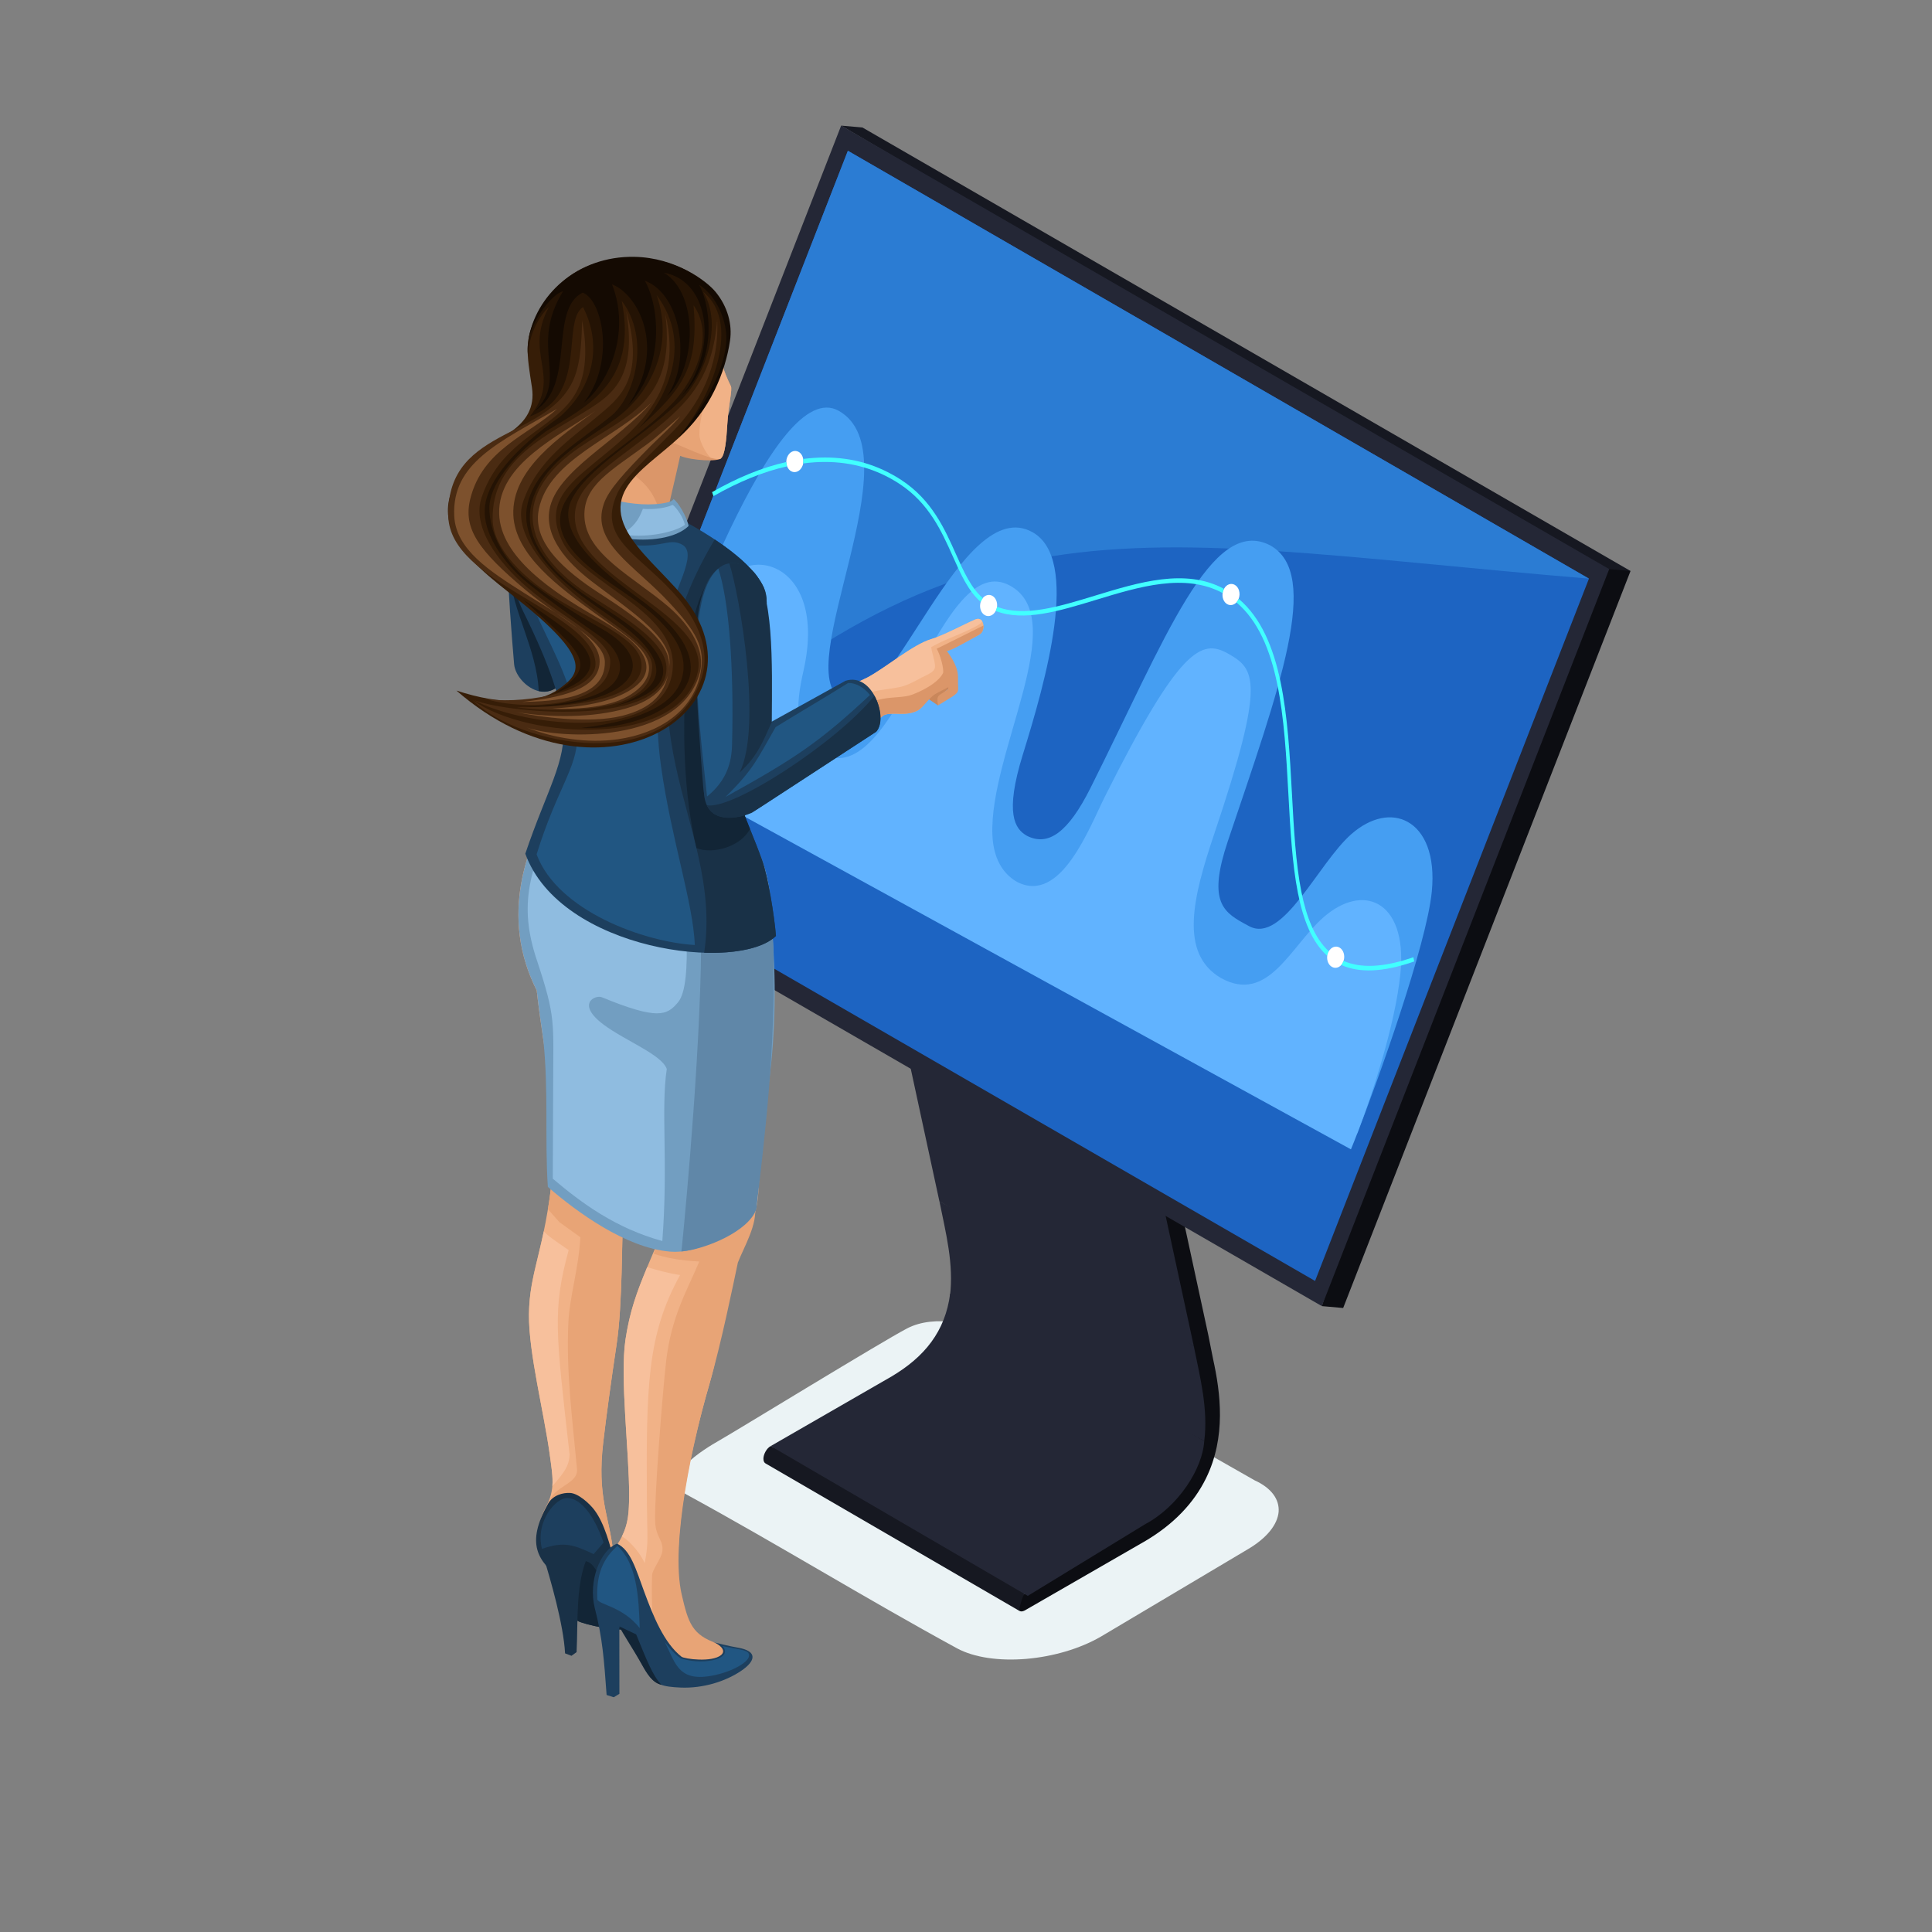 <?xml version="1.0" encoding="utf-8"?>
<!-- Generator: Adobe Illustrator 16.0.0, SVG Export Plug-In . SVG Version: 6.00 Build 0)  -->
<!DOCTYPE svg PUBLIC "-//W3C//DTD SVG 1.1//EN" "http://www.w3.org/Graphics/SVG/1.1/DTD/svg11.dtd">
<svg version="1.1" id="Layer_1" xmlns="http://www.w3.org/2000/svg" xmlns:xlink="http://www.w3.org/1999/xlink" x="0px" y="0px"
	 width="50px" height="50px" viewBox="0 0 50 50" enable-background="new 0 0 50 50" xml:space="preserve">
<rect x="0" y="0" width="50" height="50" fill="#808080" stroke="none"/>
<g>
	<g>
		<path fill-rule="evenodd" clip-rule="evenodd" fill="#EBF3F5" d="M32.472,38.312l-6.54-3.724
			c-0.712-0.327-1.733-0.585-2.458-0.208c-0.663,0.346-4.379,2.625-4.861,2.9c-0.365,0.208-1.637,0.97-0.845,1.399
			c2.329,1.268,4.633,2.691,6.999,3.979c0.446,0.242,1.101,0.331,1.788,0.274c0.684-0.058,1.385-0.257,1.938-0.578
			c0.393-0.229,3.406-2.029,3.786-2.251c0.512-0.298,0.784-0.651,0.812-0.979C33.113,38.807,32.909,38.511,32.472,38.312z"/>
	</g>
	<g>
		<g>
			<g>
				<path fill-rule="evenodd" clip-rule="evenodd" fill="#0C0D12" d="M31.395,35.174l-0.128-0.642l-1.435-6.637
					c-0.357-1.362-0.667-1.462-2.075-0.669c-0.104,0.061-0.188,0.205-0.188,0.327c-0.002,0.12,0.082,0.171,0.188,0.11
					c1.276-0.719,1.404-0.602,1.706,0.55c0.966,4.466,0.832,6.833,0.755,8.435c-0.099,2.031,1.207,1.761-3.698,4.593
					c-0.104,0.062-0.189,0.207-0.189,0.328c0,0.079,0.039,0.129,0.095,0.134h0.022c0.021-0.003,0.047-0.01,0.074-0.025l3.124-1.8
					c0.721-0.427,1.246-0.971,1.564-1.617C31.738,37.187,31.586,36.045,31.395,35.174z"/>
				<path fill-rule="evenodd" clip-rule="evenodd" fill="#161821" d="M26.52,41.241l-3.595-2.445l-2.979-1.372
					c-0.104,0.055-0.189,0.212-0.189,0.328c0,0.061,0.021,0.102,0.054,0.121l6.575,3.819C26.352,41.672,26.473,41.271,26.52,41.241z
					"/>
				<polygon fill-rule="evenodd" clip-rule="evenodd" fill="#242736" points="23.068,35.626 19.946,37.424 26.599,41.301 
					29.643,39.442 25.22,35.46 				"/>
				<path fill-rule="evenodd" clip-rule="evenodd" fill="#242736" d="M30.895,34.837l-2.328-1.534l-4.254-2.211
					c0.163,0.81,0.377,1.627,0.271,2.459l3.753,2.22l2.829,1.524C31.271,36.463,31.058,35.646,30.895,34.837z"/>
				<path fill-rule="evenodd" clip-rule="evenodd" fill="#0C0D12" d="M29.029,27.263l-5.322-3.093
					c0.192,0.112,0.295,0.422,0.433,0.951l4.664,2.808l0.659,0.285C29.325,27.686,29.223,27.376,29.029,27.263z"/>
				<path fill-rule="evenodd" clip-rule="evenodd" fill="#242736" d="M24.59,33.478c-0.125,0.979-0.666,1.642-1.522,2.148
					l6.575,3.816c0.853-0.455,1.481-1.435,1.522-2.147L24.59,33.478z"/>
				<polygon fill-rule="evenodd" clip-rule="evenodd" fill="#242736" points="29.463,28.214 22.881,24.47 24.312,31.092 
					30.895,34.837 				"/>
				<path fill-rule="evenodd" clip-rule="evenodd" fill="#0C0D12" d="M29.283,26.797l-5.322-3.094
					c-0.002-0.002-0.004-0.002-0.006-0.003c-0.272-0.16-0.674,0.009-0.927,0.125c-0.203,0.093-0.4,0.2-0.595,0.31l5.323,3.092
					C28.025,27.076,28.929,26.578,29.283,26.797z"/>
				<path fill-rule="evenodd" clip-rule="evenodd" fill="#0C0D12" d="M27.757,27.227l-5.323-3.092
					c-0.104,0.065-0.188,0.2-0.188,0.326c-0.001,0.061,0.021,0.104,0.055,0.124l5.322,3.094
					C27.518,27.594,27.638,27.3,27.757,27.227z"/>
			</g>
			<g>
				<g>
					<g>
						<polygon fill-rule="evenodd" clip-rule="evenodd" fill="#161821" points="22.321,3.3 21.769,3.251 41.543,14.914 
							42.198,14.777 						"/>
						<polygon fill-rule="evenodd" clip-rule="evenodd" fill="#0C0D12" points="41.646,14.728 38.38,20.539 34.209,33.802 
							34.761,33.851 42.198,14.777 						"/>
						<polygon fill-rule="evenodd" clip-rule="evenodd" fill="#242736" points="21.769,3.251 14.332,22.326 34.209,33.802 
							41.646,14.728 						"/>
					</g>
					<g>
						<polygon fill-rule="evenodd" clip-rule="evenodd" fill="#1D64C2" points="21.943,3.902 14.855,22.079 34.034,33.151 
							41.122,14.975 						"/>
						<path fill-rule="evenodd" clip-rule="evenodd" fill="#2B7CD3" d="M21.943,3.902l-7.088,18.177
							c9.755-9.776,13.467-8.174,26.267-7.104L21.943,3.902z"/>
					</g>
				</g>
				<g>
					<path fill-rule="evenodd" clip-rule="evenodd" fill="#459EF2" d="M37.055,23.075c-0.138,1.394-1.401,4.902-1.927,6.255
						l-18.661-9.735c1.148-2.866,3.583-9.881,5.236-8.965c1.992,1.112-1.278,6.716,0.077,7.466c0.023,0.013,0.048,0.025,0.075,0.034
						c1.213,0.463,3.029-5.376,4.863-4.359c1.249,0.694,0.35,3.829-0.25,5.766c-0.469,1.516-0.207,1.917,0.11,2.094
						c0.552,0.279,1.065-0.085,1.644-1.239c1.942-3.874,3.127-7.064,4.649-6.279c1.34,0.742,0.236,3.701-1.096,7.661
						c-0.5,1.49-0.155,1.805,0.39,2.107c0.052,0.029,0.106,0.058,0.162,0.088c0.877,0.47,1.78-1.624,2.648-2.384
						c0.51-0.446,1.05-0.54,1.455-0.315C36.87,21.513,37.148,22.128,37.055,23.075z"/>
					<path fill-rule="evenodd" clip-rule="evenodd" fill="#61B3FF" d="M31.773,16.91c0.709,0.402,0.994,0.681-0.348,4.67
						c-0.549,1.632-0.919,3.089,0.171,3.73c1.226,0.681,1.799-0.819,2.656-1.571c0.511-0.445,1.031-0.551,1.415-0.338
						c0.415,0.23,0.67,0.833,0.577,1.779c-0.134,1.353-0.741,3.167-1.117,4.15c-0.063,0.163-0.118,0.304-0.165,0.415l-18.496-10.15
						c0.534-1.176,1.036-2.428,1.543-3.469c0.59-1.207,1.235-1.629,1.859-1.484c0.097,0.022,0.191,0.059,0.283,0.109
						c0.56,0.311,0.972,1.157,0.644,2.604c-0.208,0.915-0.261,1.75,0.476,2.159c1.958,1.002,3.042-5.372,4.875-4.354
						c1.578,0.876-0.546,4.315-0.463,6.446c0.029,0.736,0.377,1.072,0.643,1.22c1.129,0.576,1.857-1.39,2.274-2.221
						C30.528,16.762,31.094,16.532,31.773,16.91z"/>
					<g>
						<path fill-rule="evenodd" clip-rule="evenodd" fill="#FFFFFF" d="M31.954,15.135c0.111,0.061,0.156,0.223,0.103,0.361
							c-0.014,0.038-0.033,0.069-0.058,0.094c-0.064,0.069-0.157,0.091-0.238,0.046c-0.091-0.05-0.137-0.171-0.119-0.29
							c0.003-0.023,0.01-0.048,0.018-0.07c0.006-0.014,0.013-0.026,0.019-0.038C31.738,15.126,31.855,15.081,31.954,15.135z"/>
						<path fill-rule="evenodd" clip-rule="evenodd" fill="#FFFFFF" d="M25.681,15.42c0.089,0.05,0.137,0.167,0.122,0.282
							c-0.003,0.026-0.01,0.053-0.019,0.078c-0.005,0.011-0.01,0.021-0.015,0.031c-0.059,0.117-0.18,0.166-0.28,0.11
							c-0.106-0.058-0.152-0.209-0.109-0.344c0.002-0.005,0.003-0.012,0.006-0.017c0.012-0.031,0.028-0.058,0.047-0.081
							C25.498,15.4,25.597,15.373,25.681,15.42z"/>
						<path fill-rule="evenodd" clip-rule="evenodd" fill="#FFFFFF" d="M20.667,11.693c0.064,0.036,0.106,0.106,0.12,0.185
							c0.006,0.037,0.006,0.076-0.001,0.116c-0.003,0.021-0.008,0.041-0.017,0.061c-0.053,0.138-0.185,0.201-0.295,0.14
							c-0.047-0.026-0.083-0.073-0.104-0.127c-0.013-0.035-0.02-0.073-0.021-0.112c0-0.041,0.007-0.082,0.023-0.122
							C20.425,11.695,20.556,11.633,20.667,11.693z"/>
						<path fill-rule="evenodd" clip-rule="evenodd" fill="#41FFFF" d="M24.741,14.344c0.202,0.453,0.387,0.867,0.693,1.135
							c-0.02,0.023-0.035,0.05-0.047,0.081c-0.002,0.005-0.003,0.012-0.006,0.017c-0.322-0.28-0.513-0.708-0.721-1.175
							c-0.289-0.647-0.613-1.374-1.376-1.876c-0.076-0.05-0.153-0.097-0.231-0.14c-0.609-0.337-1.272-0.467-1.968-0.422
							c-0.099,0.006-0.198,0.016-0.3,0.03c0.007-0.04,0.007-0.079,0.001-0.116c0.1-0.014,0.199-0.023,0.297-0.029
							c0.709-0.046,1.389,0.087,2.01,0.433c0.08,0.043,0.159,0.09,0.236,0.142C24.116,12.941,24.446,13.683,24.741,14.344z"/>
						<path fill-rule="evenodd" clip-rule="evenodd" fill="#41FFFF" d="M31.67,15.235c0.002,0.015-0.005,0.028-0.011,0.042
							c-0.008,0.022-0.015,0.046-0.018,0.07c-0.979-0.523-2.156-0.164-3.275,0.177c-0.958,0.292-1.872,0.57-2.597,0.288
							c0.005-0.01,0.01-0.02,0.015-0.031c0.009-0.025,0.016-0.052,0.019-0.078c0.699,0.272,1.6-0.002,2.543-0.29
							C29.481,15.067,30.673,14.703,31.67,15.235z"/>
						<path fill-rule="evenodd" clip-rule="evenodd" fill="#41FFFF" d="M34.39,24.619c-0.007,0.013-0.015,0.028-0.021,0.043
							c-0.01,0.025-0.016,0.05-0.02,0.075c-0.395-0.353-0.621-0.929-0.76-1.632c-0.147-0.746-0.196-1.633-0.245-2.544
							c-0.106-1.956-0.219-4.022-1.346-4.971c0.024-0.025,0.044-0.056,0.058-0.093c1.159,0.977,1.272,3.07,1.38,5.053
							c0.049,0.906,0.097,1.787,0.242,2.524C33.811,23.735,34.022,24.28,34.39,24.619z"/>
						<path fill-rule="evenodd" clip-rule="evenodd" fill="#FFFFFF" d="M34.664,24.521c0.106,0.059,0.153,0.213,0.107,0.348
							c-0.001,0.004-0.002,0.009-0.005,0.014c-0.013,0.035-0.032,0.066-0.054,0.091c-0.065,0.072-0.16,0.095-0.241,0.049
							c-0.09-0.049-0.138-0.168-0.122-0.286c0.004-0.025,0.01-0.05,0.02-0.075c0.006-0.016,0.014-0.03,0.021-0.043
							C34.451,24.511,34.567,24.468,34.664,24.521z"/>
						<path fill-rule="evenodd" clip-rule="evenodd" fill="#41FFFF" d="M36.6,24.883c-0.829,0.289-1.438,0.294-1.887,0.091
							c0.021-0.025,0.041-0.056,0.054-0.091c0.003-0.005,0.004-0.01,0.005-0.014c0.432,0.188,1.015,0.179,1.806-0.096L36.6,24.883z"
							/>
						<path fill-rule="evenodd" clip-rule="evenodd" fill="#41FFFF" d="M20.349,11.957c0.001,0.039,0.007,0.077,0.021,0.112
							c-0.624,0.139-1.264,0.404-1.906,0.771l-0.036-0.103C19.073,12.365,19.72,12.099,20.349,11.957z"/>
					</g>
				</g>
			</g>
		</g>
		<g>
			<g>
				<g>
					<g>
						<g>
							<path fill-rule="evenodd" clip-rule="evenodd" fill="#F1B287" d="M14.81,40.579c-0.491-0.298-1.164-0.692-0.687-1.565
								c0.256-0.468,0.18-0.81,0.105-1.361c-0.146-1.08-0.549-2.645-0.539-3.632c0.012-1.134,0.41-1.664,0.61-3.635
								c0.161-1.564-0.241-3.187-0.409-4.753c-0.964-1.908-0.305-3.801,0.623-5.21l1.267-0.173c0.509,1.211,1.066,1.294,1.232,2.749
								c0.23,2.016,0.23,4.072-0.362,6.433c-0.065,0.262-0.182,0.7-0.258,1.07c-0.08,0.393-0.218,0.275-0.265,0.962
								c-0.039,0.539-0.012,2.28-0.172,3.34c-0.138,0.915-0.27,1.882-0.344,2.521c-0.165,1.401,0.148,1.893,0.255,2.812
								C16.06,41.805,17.458,42.186,14.81,40.579z"/>
							<path fill-rule="evenodd" clip-rule="evenodd" fill="#F7C09C" d="M14.295,38.46c0.019-0.243-0.023-0.49-0.066-0.808
								c-0.146-1.08-0.549-2.645-0.539-3.632c0.008-0.782,0.201-1.277,0.384-2.155c0.082,0.105,0.33,0.273,0.643,0.487
								c-0.419,1.551-0.336,2.096,0.024,5.292C14.727,37.947,14.596,38.117,14.295,38.46z"/>
							<path fill-rule="evenodd" clip-rule="evenodd" fill="#E8A476" d="M14.181,31.295c0.043-0.267,0.084-0.565,0.12-0.909
								l1.828,1.078c-0.039,0.539-0.012,2.28-0.172,3.34c-0.138,0.915-0.27,1.882-0.344,2.521c-0.165,1.401,0.148,1.893,0.255,2.812
								c0.19,1.645,1.549,2.037-0.939,0.515c0.019-0.508-0.736-1.261-0.731-1.747c0.118-0.455,0.772-0.489,0.735-0.888
								c-0.13-1.38-0.282-2.529-0.224-3.785c0.033-0.688,0.265-1.387,0.311-2.212l-0.542-0.39L14.181,31.295z"/>
						</g>
						<g>
							<path fill-rule="evenodd" clip-rule="evenodd" fill="#193147" d="M14.753,38.637c0.219,0.01,0.511,0.284,0.627,0.438
								c0.53,0.695,0.58,2.273,0.951,2.298c0.106,0.007,0.493-0.43,0.771-0.426c0.085,0.001,0.168-0.007,0.21,0.059
								c0.146,0.227-0.765,0.943-1.037,1.114c-0.121,0.154-1.172-0.078-1.323-0.171c-0.22-0.137-0.126-0.697-0.414-1.069
								c-0.635-0.477-0.932-0.935-0.356-1.962C14.309,38.692,14.571,38.627,14.753,38.637z"/>
							<path fill-rule="evenodd" clip-rule="evenodd" fill="#122536" d="M16.253,42.138c-0.195,0.114-1.157-0.1-1.3-0.189
								c-0.168-0.104-0.152-0.457-0.265-0.782c0.004-0.3-0.088-0.571-0.047-0.684c0.08-0.219,0.339-0.158,0.588-0.056
								C15.542,40.558,15.958,41.919,16.253,42.138z"/>
							<path fill-rule="evenodd" clip-rule="evenodd" fill="#193147" d="M15.223,40.254c-0.334,0.702-0.26,1.703-0.301,2.503
								l-0.132,0.095l-0.166-0.063c-0.039-0.747-0.375-1.901-0.565-2.524C13.817,39.475,14.866,40.099,15.223,40.254z"/>
							<path fill-rule="evenodd" clip-rule="evenodd" fill="#1D3F5E" d="M14.026,40.085c0.587-0.207,0.842-0.095,1.337,0.135
								l0.258-0.298c-0.253-0.72-0.587-1.136-0.932-1.154C14.4,38.75,13.846,39.361,14.026,40.085z"/>
						</g>
					</g>
					<g>
						<g>
							<path fill-rule="evenodd" clip-rule="evenodd" fill="#F1B287" d="M17.954,42.303c0.106,0.16,0.653,0.289,0.927,0.341
								c0.5,0.135-0.914,0.584-1.289,0.637c-0.805,0.113-0.223-1.024-1.199-1.672c-0.45-0.297-1.066-0.694-0.465-1.566
								c0.322-0.468,0.351-0.79,0.354-1.342c0.006-1.081-0.244-3.049-0.094-4.036c0.173-1.133,0.504-1.685,1.139-3.251
								c0.094-0.234,0.092-0.498,0.147-0.75c0.368-1.652,2.231-1.231,2.183-0.356c-0.027,0.471-0.022,0.921-0.188,1.272
								c-0.178,0.376-0.324,0.228-0.468,0.912c-0.115,0.542-0.335,2.281-0.645,3.341C17.877,37.477,17.05,40.939,17.954,42.303z"/>
							<path fill-rule="evenodd" clip-rule="evenodd" fill="#F7C09C" d="M16.685,40.452c-0.173-0.367-0.483-0.639-0.59-0.689
								c0.167-0.333,0.185-0.627,0.187-1.063c0.006-1.081-0.244-3.049-0.094-4.036c0.11-0.722,0.286-1.208,0.561-1.871
								c0.19,0.059,0.572,0.169,0.852,0.204c-0.859,1.559-0.879,2.879-0.859,5.91C16.748,39.79,16.79,39.92,16.685,40.452z"/>
							<path fill-rule="evenodd" clip-rule="evenodd" fill="#E8A476" d="M18.572,42.537c0.146,0.051,0.31,0.102,0.443,0.149
								c0.5,0.137-1.048,0.541-1.422,0.594c-0.758,0.107-0.741-1.998-0.716-2.522c0.006-0.133,0.244-0.433,0.265-0.612
								c0.034-0.295-0.171-0.346-0.187-0.77c-0.023-0.63,0.193-3.343,0.284-4.142c0.133-1.177,0.563-1.872,0.857-2.584
								c0.004-0.013-0.555,0.002-1.177-0.202c0.123-0.452,0.278-0.498,0.408-1.035l2.209-0.199c0.075,0.469-0.285,1.063-0.44,1.462
								c-0.115,0.54-0.43,2.097-0.74,3.156c-0.406,1.391-1.021,4.11-0.712,5.442C17.813,41.994,17.902,42.31,18.572,42.537z"/>
						</g>
						<g>
							<path fill-rule="evenodd" clip-rule="evenodd" fill="#1D3F5E" d="M15.969,39.949c-0.434,0.174-0.748,0.963-0.578,1.661
								c0.203,0.78,0.243,1.362,0.308,2.256l0.185,0.059l0.146-0.089l-0.002-1.726c0.216,0.234,0.511,0.865,0.733,1.205
								c0.188,0.286,0.4,0.339,0.851,0.359c0.588,0.025,1.163-0.161,1.558-0.425c0.4-0.266,0.44-0.523-0.08-0.609
								c-0.229-0.038-0.542-0.123-0.632-0.141c0.1,0.025,0.37,0.195,0.204,0.333c-0.236,0.198-0.95,0.101-1.024,0.044
								c-0.459-0.361-0.736-1.061-0.969-1.69C16.461,40.622,16.322,40.113,15.969,39.949z"/>
							<path fill-rule="evenodd" clip-rule="evenodd" fill="#122536" d="M16.464,42.298l-0.435-0.207
								c0.07,0.161,0.364,0.594,0.596,1.013c0.104,0.187,0.267,0.462,0.494,0.496C16.896,43.382,16.729,42.944,16.464,42.298z"/>
							<path fill-rule="evenodd" clip-rule="evenodd" fill="#215682" d="M17.208,42.5c0.284,0.565,0.352,1.092,1.387,0.829
								c0.441-0.112,0.899-0.376,0.769-0.554c-0.061-0.084-0.36-0.105-0.672-0.177c0.3,0.307-0.411,0.512-1.036,0.332
								C17.527,42.894,17.313,42.634,17.208,42.5z"/>
							<path fill-rule="evenodd" clip-rule="evenodd" fill="#215682" d="M15.978,40.007c-0.473,0.416-0.539,0.91-0.52,1.386
								c0.057,0.143,0.653,0.18,1.098,0.742C16.533,41.297,16.471,40.454,15.978,40.007z"/>
						</g>
					</g>
				</g>
				<g>
					<path fill-rule="evenodd" clip-rule="evenodd" fill="#729EC1" d="M14.636,19.857c-0.012,0.244-0.124,0.476-0.218,0.714
						c-0.875,1.392-1.458,3.22-0.527,5.062c0.046,0.422,0.107,0.849,0.17,1.276c0.14,1.354,0.035,2.562,0.117,3.808
						c0.755,0.655,2.014,1.571,3.145,1.673c0.806,0.071,1.601-0.479,1.868-0.891c0.229-0.796,0.478-2.062,0.618-2.886
						c0.247-1.443,0.279-2.79,0.204-4.111c-0.065-0.832-0.006-1.451-0.296-2.256c-0.238-0.664-0.569-1.083-0.781-1.769
						C17.676,21.829,16.266,20.764,14.636,19.857z"/>
					<path fill-rule="evenodd" clip-rule="evenodd" fill="#6087A8" d="M17.635,32.388c0.617-0.054,1.748-0.522,1.94-1.1
						c0.209-1.831,0.51-4.162,0.439-6.786c-0.065-0.832-0.006-1.451-0.296-2.256c-0.238-0.664-0.569-1.083-0.781-1.769
						c-0.372,0.399-0.759,0.587-1.161,0.628c0.097,0.316,0.373,1.839,0.365,3.649c-0.001,0.102-0.002,0.207-0.005,0.311
						C18.065,28.174,17.64,32.364,17.635,32.388z"/>
					<path fill-rule="evenodd" clip-rule="evenodd" fill="#8FBCE0" d="M14.565,20.777c0.941,0.846,2.017,1.164,3.076,1.173
						c0.053,1.297,0.318,3.492-0.092,3.987c-0.287,0.345-0.527,0.465-1.973-0.128c-0.168-0.069-0.683,0.166,0.049,0.711
						c0.557,0.415,1.501,0.773,1.631,1.145c-0.157,1.058,0.04,2.413-0.115,4.453c-1.201-0.331-2.081-0.974-2.835-1.614l0.01-2.422
						c0-1.642,0.08-1.721-0.425-3.242C13.429,23.456,13.647,22.463,14.565,20.777z"/>
				</g>
			</g>
			<g>
				<g>
					<path fill-rule="evenodd" clip-rule="evenodd" fill="#1D3F5E" d="M14.296,12.389c0.693,0.263,0.442,2.148,0.446,4.252
						c-0.035,1.981-1.375,1.199-1.437,0.549c-0.073-0.867-0.147-1.841-0.178-2.712c-0.017-0.462,0.008-0.977,0.17-1.467
						C13.449,12.548,13.802,12.201,14.296,12.389z"/>
					<path fill-rule="evenodd" clip-rule="evenodd" fill="#122536" d="M14.364,12.422c0.608,0.36,0.375,2.187,0.378,4.219
						c-0.005,1.139-0.403,1.309-0.8,1.244c-0.051-1.11-0.715-2.139-0.738-3.035C13.175,13.703,14.13,13.514,14.364,12.422z"/>
					<path fill-rule="evenodd" clip-rule="evenodd" fill="#1D3F5E" d="M14.408,12.254c-1.513-0.171-1.445,2.401-0.875,3.554
						c0.732,1.479,0.976,2.303,1.041,2.949c0.094,0.935-0.423,1.687-0.979,3.337c0.912,2.512,5.506,3.086,6.487,2.129
						c-0.04-0.51-0.202-1.527-0.364-1.977c-0.36-1.002-0.858-1.896-0.868-3.021c-0.006-0.652,0.247-1.265,0.301-1.909
						c0.631-0.923,0.81-1.667,0.618-2.107C19.216,13.95,15.748,12.406,14.408,12.254z"/>
					<path fill-rule="evenodd" clip-rule="evenodd" fill="#215682" d="M17.982,24.457c-1.324-0.077-3.549-0.885-4.095-2.346
						c0.529-1.703,1.047-2.232,1.053-3.038c0.015-1.93-1.682-3.422-1.533-5.248c0.051-0.615,0.294-1.005,0.437-1.069
						c0.255-0.113,0.471,0.644,1.345,1.062c0.142,0.068,0.724,0.254,1.237,0.292c0.737,0.056,0.899-0.185,1.217-0.021
						c0.459,0.237-0.226,1.166-0.504,2.357c-0.139,0.601-0.209,2.147-0.03,3.397C17.377,21.732,17.936,23.352,17.982,24.457z"/>
				</g>
				<path fill-rule="evenodd" clip-rule="evenodd" fill="#193147" d="M18.224,24.656c0.834,0.028,1.538-0.122,1.858-0.433
					c-0.04-0.51-0.202-1.527-0.364-1.977c-0.36-1.002-0.858-1.896-0.868-3.021c-0.006-0.652,0.247-1.265,0.301-1.909
					c0.631-0.923,0.81-1.667,0.618-2.107c-0.178-0.405-0.658-0.839-1.272-1.248C15.643,18.731,18.743,21.227,18.224,24.656z"/>
				<path fill-rule="evenodd" clip-rule="evenodd" fill="#122536" d="M19.408,21.453c-0.284-0.707-0.551-1.406-0.559-2.228
					c-0.018-2.044,1.743-2.977-0.347-4.367c-0.388,0.328-0.633,1.23-0.719,2.259c-0.143,1.694-0.097,3.413,0.242,4.833
					C18.462,22.119,19.183,21.902,19.408,21.453z"/>
			</g>
			<g>
				<g>
					<path fill-rule="evenodd" clip-rule="evenodd" fill="#C9875B" d="M23.935,18.027l0.34,0.229c0.094-0.2,0.007-0.229,0.282-0.437
						l0.019-0.18L23.935,18.027z"/>
					<path fill-rule="evenodd" clip-rule="evenodd" fill="#F1B287" d="M22.45,17.533c0.484-0.258,1.174-0.853,1.655-0.994
						c0.296-0.086,0.823-0.37,1.136-0.507c0.226-0.099,0.292,0.285,0.094,0.396c-0.192,0.108-0.71,0.375-0.712,0.377
						c-0.097,0.033-0.204,0.041-0.297,0.016c0.157,0.275,0.333,0.671,0.324,0.815c-0.012,0.161-0.267,0.16-0.495,0.308
						c-0.148,0.097-0.245,0.351-0.394,0.435c-0.315,0.179-0.664,0.025-0.895,0.132c-0.204,0.16-0.403,0.339-0.601,0.525
						c-0.337-0.265-0.511-0.629-0.529-1.14C21.967,17.771,22.203,17.648,22.45,17.533z"/>
					<path fill-rule="evenodd" clip-rule="evenodd" fill="#F7C09C" d="M22.45,17.533c0.484-0.258,1.174-0.853,1.655-0.994
						c0.296-0.086,0.823-0.37,1.136-0.507c0.081-0.036,0.142-0.008,0.177,0.045c-0.015,0.048-0.064,0.08-0.182,0.143
						c-0.37,0.2-0.786,0.324-1.137,0.528c0.028,0.191,0.116,0.417,0.097,0.527c-0.021,0.125-0.193,0.181-0.347,0.262
						c-0.187,0.099-0.378,0.213-0.603,0.252c-0.356,0.063-0.504,0.071-0.624,0.104c-0.119,0.032-0.411,0.234-0.799,0.515
						c-0.051-0.151-0.079-0.321-0.086-0.511C21.967,17.771,22.203,17.648,22.45,17.533z"/>
					<path fill-rule="evenodd" clip-rule="evenodd" fill="#DB9669" d="M22.267,19.037c0.197-0.187,0.396-0.366,0.601-0.525
						c0.231-0.107,0.579,0.047,0.895-0.132c0.138-0.079,0.289-0.333,0.446-0.421c0.123-0.07,0.239-0.123,0.333-0.175l-0.002,0.049
						c-0.275,0.208-0.302,0.123-0.265,0.424l0.379-0.233c0.172-0.123,0.145-0.132,0.139-0.351c0-0.104,0.006-0.183-0.012-0.275
						c-0.001-0.011-0.003-0.022-0.007-0.033c-0.036-0.161-0.144-0.354-0.268-0.514c0.032-0.009,0.108-0.034,0.198-0.078
						c0.205-0.102,0.509-0.276,0.632-0.344c0.109-0.06,0.11-0.145,0.119-0.243l-1.066,0.531l0,0l-0.11,0.052
						c-0.057,0.027-0.034,0.014-0.001,0.09c0.115,0.266,0.147,0.517,0.128,0.558c-0.088,0.188-0.377,0.396-0.783,0.555
						c-0.225,0.088-0.498,0.057-0.793,0.117c-0.164,0.033-0.225,0.058-0.365,0.145c-0.156,0.096-0.338,0.236-0.543,0.402
						C22.005,18.789,22.122,18.922,22.267,19.037z"/>
				</g>
				<path fill-rule="evenodd" clip-rule="evenodd" fill="#1D3F5E" d="M19.394,14.754c0.65,0.553,0.564,3.431,0.568,5.282
					c0.162,0.671-1.639,1.873-1.764,0.319c-0.074-0.912-0.165-2.142-0.179-2.894c-0.017-0.837-0.083-2.425,0.702-2.835
					c0.065-0.035,0.171-0.053,0.245-0.053C19.129,14.572,19.274,14.653,19.394,14.754z"/>
				<path fill-rule="evenodd" clip-rule="evenodd" fill="#1D3F5E" d="M18.743,19.357l3.137-1.738
					c0.705-0.225,1.105,0.955,0.798,1.317l-3.221,2.1c-0.456,0.171-0.817,0.154-1.015-0.004c-0.237-0.189-0.26-0.568-0.194-0.907
					C18.308,19.814,18.452,19.599,18.743,19.357z"/>
				<path fill-rule="evenodd" clip-rule="evenodd" fill="#193147" d="M22.63,18.007c0.177,0.321,0.225,0.736,0.047,0.929l-2.916,1.9
					c-0.29,0.189-0.464,0.307-0.832,0.328c-0.208,0.012-0.376-0.036-0.489-0.132c-0.064-0.054-0.114-0.118-0.15-0.194
					C18.95,20.983,21.692,19.182,22.63,18.007z"/>
				<path fill-rule="evenodd" clip-rule="evenodd" fill="#193147" d="M19.465,14.768c0.561,0.465,0.522,2.4,0.508,3.921
					c-0.239,0.522-0.365,0.875-0.833,1.306c0.591-1.177,0.007-4.569-0.265-5.415C19.073,14.54,19.302,14.633,19.465,14.768z"/>
				<path fill-rule="evenodd" clip-rule="evenodd" fill="#215682" d="M18.59,14.716c0.271,0.809,0.409,2.513,0.355,4.575
					c-0.016,0.595-0.247,0.997-0.647,1.323C18.145,19.113,17.639,15.517,18.59,14.716z"/>
				<path fill-rule="evenodd" clip-rule="evenodd" fill="#215682" d="M21.953,17.674c0.181-0.005,0.403,0.109,0.562,0.312
					c-1.313,1.227-1.956,1.653-3.739,2.639c0.745-0.733,0.822-0.987,1.297-1.807C20.674,18.445,21.355,18.05,21.953,17.674z"/>
			</g>
			<g>
				<g>
					<g>
						<g>
							<path fill-rule="evenodd" clip-rule="evenodd" fill="#E8A476" d="M14.843,13.045c-0.117,0.497,1.696,1.034,2.317,0.763
								c0.094-0.877,0.184-1.651,0.561-2.498l-1.968-0.669l-0.511-0.216C15.441,11.533,15.278,12.075,14.843,13.045z"/>
							<path fill-rule="evenodd" clip-rule="evenodd" fill="#DB9669" d="M18.663,11.857c-0.063,0.099-0.772,0.063-1.06-0.06
								c-0.111,0.521-0.27,1.151-0.429,1.893c-0.163-0.772-0.276-1.407-1.894-1.899c-0.012-0.201-0.063-0.403-0.128-0.5
								c-0.244-0.364-0.733-0.761-0.923-1.319C14.515,9.201,16.75,10.33,18.663,11.857z"/>
						</g>
						<path fill-rule="evenodd" clip-rule="evenodd" fill="#E8A476" d="M18.651,11.866c-0.164,0.108-1.21-0.431-1.304-0.426
							c-0.91,0.045-2.016,0.12-2.196-0.148c-0.244-0.364-0.733-0.761-0.923-1.319c-0.302-0.893-0.244-1.899,0.573-2.6
							c1.419-1.218,3.644-0.326,3.963,1.055c0.131,0.566-0.07,0.709-0.043,1.088c0.004,0.058,0.125,0.348,0.192,0.475
							c0.048,0.089-0.061,0.479-0.089,0.969C18.799,11.38,18.762,11.794,18.651,11.866z"/>
						<path fill-rule="evenodd" clip-rule="evenodd" fill="#F1B287" d="M18.651,11.866c-0.041,0.028-0.141,0.013-0.268-0.024
							c-0.137-0.145-0.281-0.435-0.282-0.584c-0.003-0.589,0.274-1.078,0.264-1.316c-0.022-0.502-0.18-0.245-0.009-0.796
							c0.086-0.278,0.004-0.387-0.044-0.547c-0.088-0.29,0.085-0.881,0.085-0.881C18.47,7.794,18.523,7.866,18.598,8
							c0.075,0.135,0.131,0.278,0.166,0.427c0.131,0.566-0.07,0.709-0.043,1.088c0.004,0.058,0.125,0.348,0.192,0.475
							c0.048,0.089-0.061,0.479-0.089,0.969C18.799,11.38,18.762,11.794,18.651,11.866z"/>
					</g>
					<g>
						<path fill-rule="evenodd" clip-rule="evenodd" fill="#729EC1" d="M15.057,12.399c0.05,0.452,1.438,0.785,2.208,0.605
							c0.083-0.02,0.134-0.036,0.165-0.087c0.113,0.062,0.355,0.474,0.39,0.697c-0.667,0.643-2.756,0.342-3.012-0.41
							C14.748,13.024,14.897,12.636,15.057,12.399z"/>
						<path fill-rule="evenodd" clip-rule="evenodd" fill="#8FBCE0" d="M16.637,13.169c0.314,0.025,0.626-0.033,0.77-0.102
							c0.088,0.048,0.29,0.343,0.316,0.516c-0.284,0.211-1.099,0.359-1.648,0.237C16.372,13.676,16.526,13.471,16.637,13.169z"/>
					</g>
				</g>
				<g>
					<path fill-rule="evenodd" clip-rule="evenodd" fill="#361D07" d="M13.934,8.086c-0.381,0.689-0.301,1.068-0.168,1.936
						c0.081,0.53-0.15,0.902-0.63,1.212c-2.957,1.907-0.971,3.3,0.231,4.254c1.984,1.577,1.666,1.938,1.091,2.346
						c-0.546,0.39-1.478,0.422-2.645,0.038c3.8,3.315,8.18,0.388,5.861-2.437c-0.497-0.604-1.192-1.167-1.482-1.76
						c-0.639-1.306,1.184-1.825,1.911-2.959c0.579-0.902,0.997-2.159,0.584-2.877c-0.406-0.703-1.343-1.171-2.262-1.162
						C15.769,6.683,14.662,6.768,13.934,8.086z"/>
					<path fill-rule="evenodd" clip-rule="evenodd" fill="#241304" d="M18.18,7.284c1.358,0.949,0.358,3.222-0.624,4.031
						c0.713-0.813,1.715-2.882,0.643-3.761c0.505,0.815,0.086,2.185-0.641,2.867c-0.986,0.929-2.382,1.707-2.769,2.522
						c-0.4,0.842,0.7,1.786,1.789,2.578c0.903,0.656,1.3,1.24,1.3,1.763c-0.001,0.936-1.403,1.609-2.829,1.554
						c1.646-0.201,2.584-0.67,2.64-1.525c0.031-0.484-0.292-1.052-1.142-1.698c-0.833-0.631-2.636-1.542-1.866-2.726
						c0.579-0.889,1.861-1.536,2.736-2.467c0.58-0.617,1.083-1.744,0.532-2.522c0.137,1.574-0.252,2.16-1.439,3.2
						c0.697-0.709,1.461-2.161,0.484-3.462c0.445,1.284-0.104,2.516-1.109,3.234c-0.769,0.55-1.713,1.032-2.07,1.971
						c-0.221,0.582-0.108,1.213,0.55,1.909c0.835,0.882,2.125,1.312,2.667,2.206c0.301,0.497,0.15,0.991-1.113,1.312
						c1.001-0.353,1.21-0.785,0.985-1.241c-0.405-0.822-1.703-1.322-2.574-2.238c-0.713-0.75-0.843-1.403-0.599-2
						c0.36-0.882,1.366-1.438,2.087-2.028c0.626-0.514,1.011-2.015,0.272-2.977c0.428,2.146-0.946,2.744-1.965,3.38
						c-0.899,0.666-1.472,1.423-1.46,1.998c0.012,0.599,0.307,1.182,0.762,1.642c0.372,0.375,1.394,1.047,2.147,1.467
						c0.677,0.378,1.226,1.046,0.351,1.575c-0.416,0.25-1.17,0.439-2.445,0.459c1.235-0.07,1.905-0.248,2.244-0.493
						c0.576-0.415,0.297-1-0.187-1.34c-0.663-0.463-1.789-1.26-2.15-1.625c-0.546-0.551-0.918-1.197-0.831-1.788
						c0.097-0.638,0.732-1.429,1.933-2.275c0.878-0.768,1.102-1.856,0.599-2.84c-0.574,0.389,0.146,2.291-1.377,2.831
						c0.859-1.06-0.179-1.574,0.495-2.833c-0.208,0.188-0.533,0.679-0.538,1.283c-0.109-0.691,0.446-1.488,0.81-1.859l2.029-0.607
						L18.18,7.284L18.18,7.284z M13.53,15.51c1.561,1.43,1.987,1.689,0.833,2.429C16.38,17.229,14.599,16.262,13.53,15.51z"/>
					<path fill-rule="evenodd" clip-rule="evenodd" fill="#140A02" d="M18.522,7.558c0.305,0.373,0.436,0.832,0.37,1.264
						c-0.119,0.798-0.518,1.818-1.335,2.493c0.402-0.458,1.183-1.519,1.239-2.493c0.029-0.499-0.246-1.162-0.705-1.455
						c0.217,0.351,0.592,1.828-0.455,2.89c0.944-1.165,0.759-2.981-0.455-3.2c0.915,0.546,0.843,2.48,0.081,3.194
						c0.635-0.882,0.37-2.633-0.574-2.987c0.382,0.669,0.523,2.229-0.428,3.224c1.007-1.491,0.244-2.878-0.421-3.13
						c0.498,1.274-0.104,2.568-0.726,3.06c0.811-1.035,0.488-2.65-0.033-2.845c-0.887,0.437-0.169,2.402-1.23,3.051
						c0.877-0.826-0.168-1.649,0.723-3.087c-0.259,0.059-0.777,0.679-0.904,1.293c0.175-1.184,1.277-2.213,2.754-2.183
						C17.48,6.667,18.285,7.266,18.522,7.558z"/>
					<path fill-rule="evenodd" clip-rule="evenodd" fill="#4A2B12" d="M18.561,8.265c0.063,1.233-0.474,2.219-1.148,2.901
						c-1.065,1.075-1.339,1.29-1.506,1.775c-0.348,1.002,0.604,1.417,1.483,2.361c0.729,0.783,0.979,1.563,0.775,2.215
						c-0.809,2.58-4.729,1.795-5.935,0.602c1.456,1.039,5.377,1.221,5.826-0.719c0.346-1.492-3.119-2.389-3.179-3.997
						c-0.035-0.944,1.173-1.492,2.32-2.49C17.856,10.339,18.452,9.712,18.561,8.265L18.561,8.265z M15.065,8.287
						c-0.009,0.423-0.028,0.905-0.139,1.301c-0.52,1.846-3.377,1.348-3.324,3.771c0.039,1.735,3.66,2.458,3.807,3.766
						c0.097,0.857-2.183,1.127-2.891,0.943c0.867,0.326,3.273,0.297,3.275-0.948c0-0.578-1.24-1.132-2.151-1.92
						c-0.777-0.67-1.434-1.576-1.177-2.33c0.307-0.91,0.935-1.369,1.485-1.773c0.569-0.417,1.026-0.768,1.157-1.513
						C15.165,9.26,15.167,8.802,15.065,8.287L15.065,8.287z M16.208,8.054c0.283,1.666-0.353,2.139-0.915,2.502
						c-1.056,0.683-2.578,1.297-2.543,2.898c0.017,0.755,0.824,1.556,1.79,2.119c1.091,0.635,2.1,1.034,2.062,1.686
						c-0.059,1.014-2.532,1.051-3.232,1.046c0.824,0.105,3.505,0.267,3.507-1.063c0-0.577-1.15-1.119-2.062-1.907
						c-0.777-0.671-1.535-1.589-1.28-2.342c0.366-1.086,1.264-1.647,1.935-2.224C15.966,10.344,16.722,9.848,16.208,8.054
						L16.208,8.054z M17.218,8.123c0.317,2.454-1.265,2.698-2.474,3.643c-1.49,1.166-1.132,2.465,0.306,3.493
						c0.596,0.426,2.14,1.201,2.196,1.978c0.113,1.554-3.973,1.26-4.977,0.883c1.295,0.707,5.065,1.126,5.144-0.871
						c0.058-1.471-2.319-2.135-2.858-3.234c-0.393-0.8-0.051-1.284,0.546-1.801C16.186,11.273,17.766,10.365,17.218,8.123z"/>
					<path fill-rule="evenodd" clip-rule="evenodd" fill="#7D512D" d="M17.604,10.769c-0.237,0.286-0.575,0.58-0.782,0.79
						c-0.647,0.657-1.067,1.108-1.194,1.476c-0.348,1.002,0.794,1.593,1.673,2.538c0.728,0.783,0.958,1.18,0.828,1.852
						c-0.193,0.993-1.092,1.556-2.134,1.706c-0.792,0.114-1.669-0.026-2.366-0.304c0.868,0.31,3.973,0.429,4.479-1.405
						c0.16-0.576-0.229-1.223-0.806-1.718c-0.899-0.774-2.139-1.353-2.177-2.333c-0.031-0.809,0.667-1.172,1.64-1.888
						C17.02,11.293,17.345,10.996,17.604,10.769L17.604,10.769z M14.416,10.583c-1.5,0.865-2.729,1.399-2.66,2.776
						c0.045,0.869,0.926,1.427,1.812,1.989c0.881,0.56,1.968,1.127,1.951,1.783c-0.02,0.731-1.042,0.922-2.005,1.036
						c0.813-0.018,2.15-0.076,2.14-1.034c-0.007-0.577-1.128-1.087-2.049-1.862c-1.226-1.03-1.625-1.59-1.434-2.362
						C12.49,11.625,13.674,11.26,14.416,10.583L14.416,10.583z M15.409,10.635c-0.938,0.644-2.518,1.372-2.491,2.652
						c0.024,1.152,1.447,2.06,2.448,2.643c0.556,0.323,1.022,0.625,1.234,0.953c0.404,0.627-0.219,1.002-0.752,1.193
						c-0.593,0.212-1.276,0.239-1.554,0.262c0.273,0.009,1.002,0.031,1.625-0.174c0.561-0.186,1.172-0.682,0.722-1.29
						c-0.233-0.315-0.729-0.629-1.255-1.012c-0.888-0.647-2.06-1.49-2.101-2.537C13.238,12.138,14.522,11.281,15.409,10.635
						L15.409,10.635z M13.947,13.17c-0.144,0.685,0.324,1.308,1.236,1.961c0.596,0.425,2.073,1.229,2.131,2.006
						c0.05,0.649-0.457,1.039-1.257,1.236c-0.933,0.231-2.024,0.172-2.695,0.055c0.539,0.118,1.876,0.313,2.738,0.097
						c0.743-0.186,1.193-0.567,1.227-1.374c0.028-0.699-1.129-1.426-2.009-2.102c-0.658-0.504-1.216-1.15-1.098-1.856
						c0.168-1.004,1.795-1.795,2.646-2.784C15.949,11.339,14.218,11.872,13.947,13.17z"/>
				</g>
			</g>
		</g>
	</g>
</g>
</svg>

